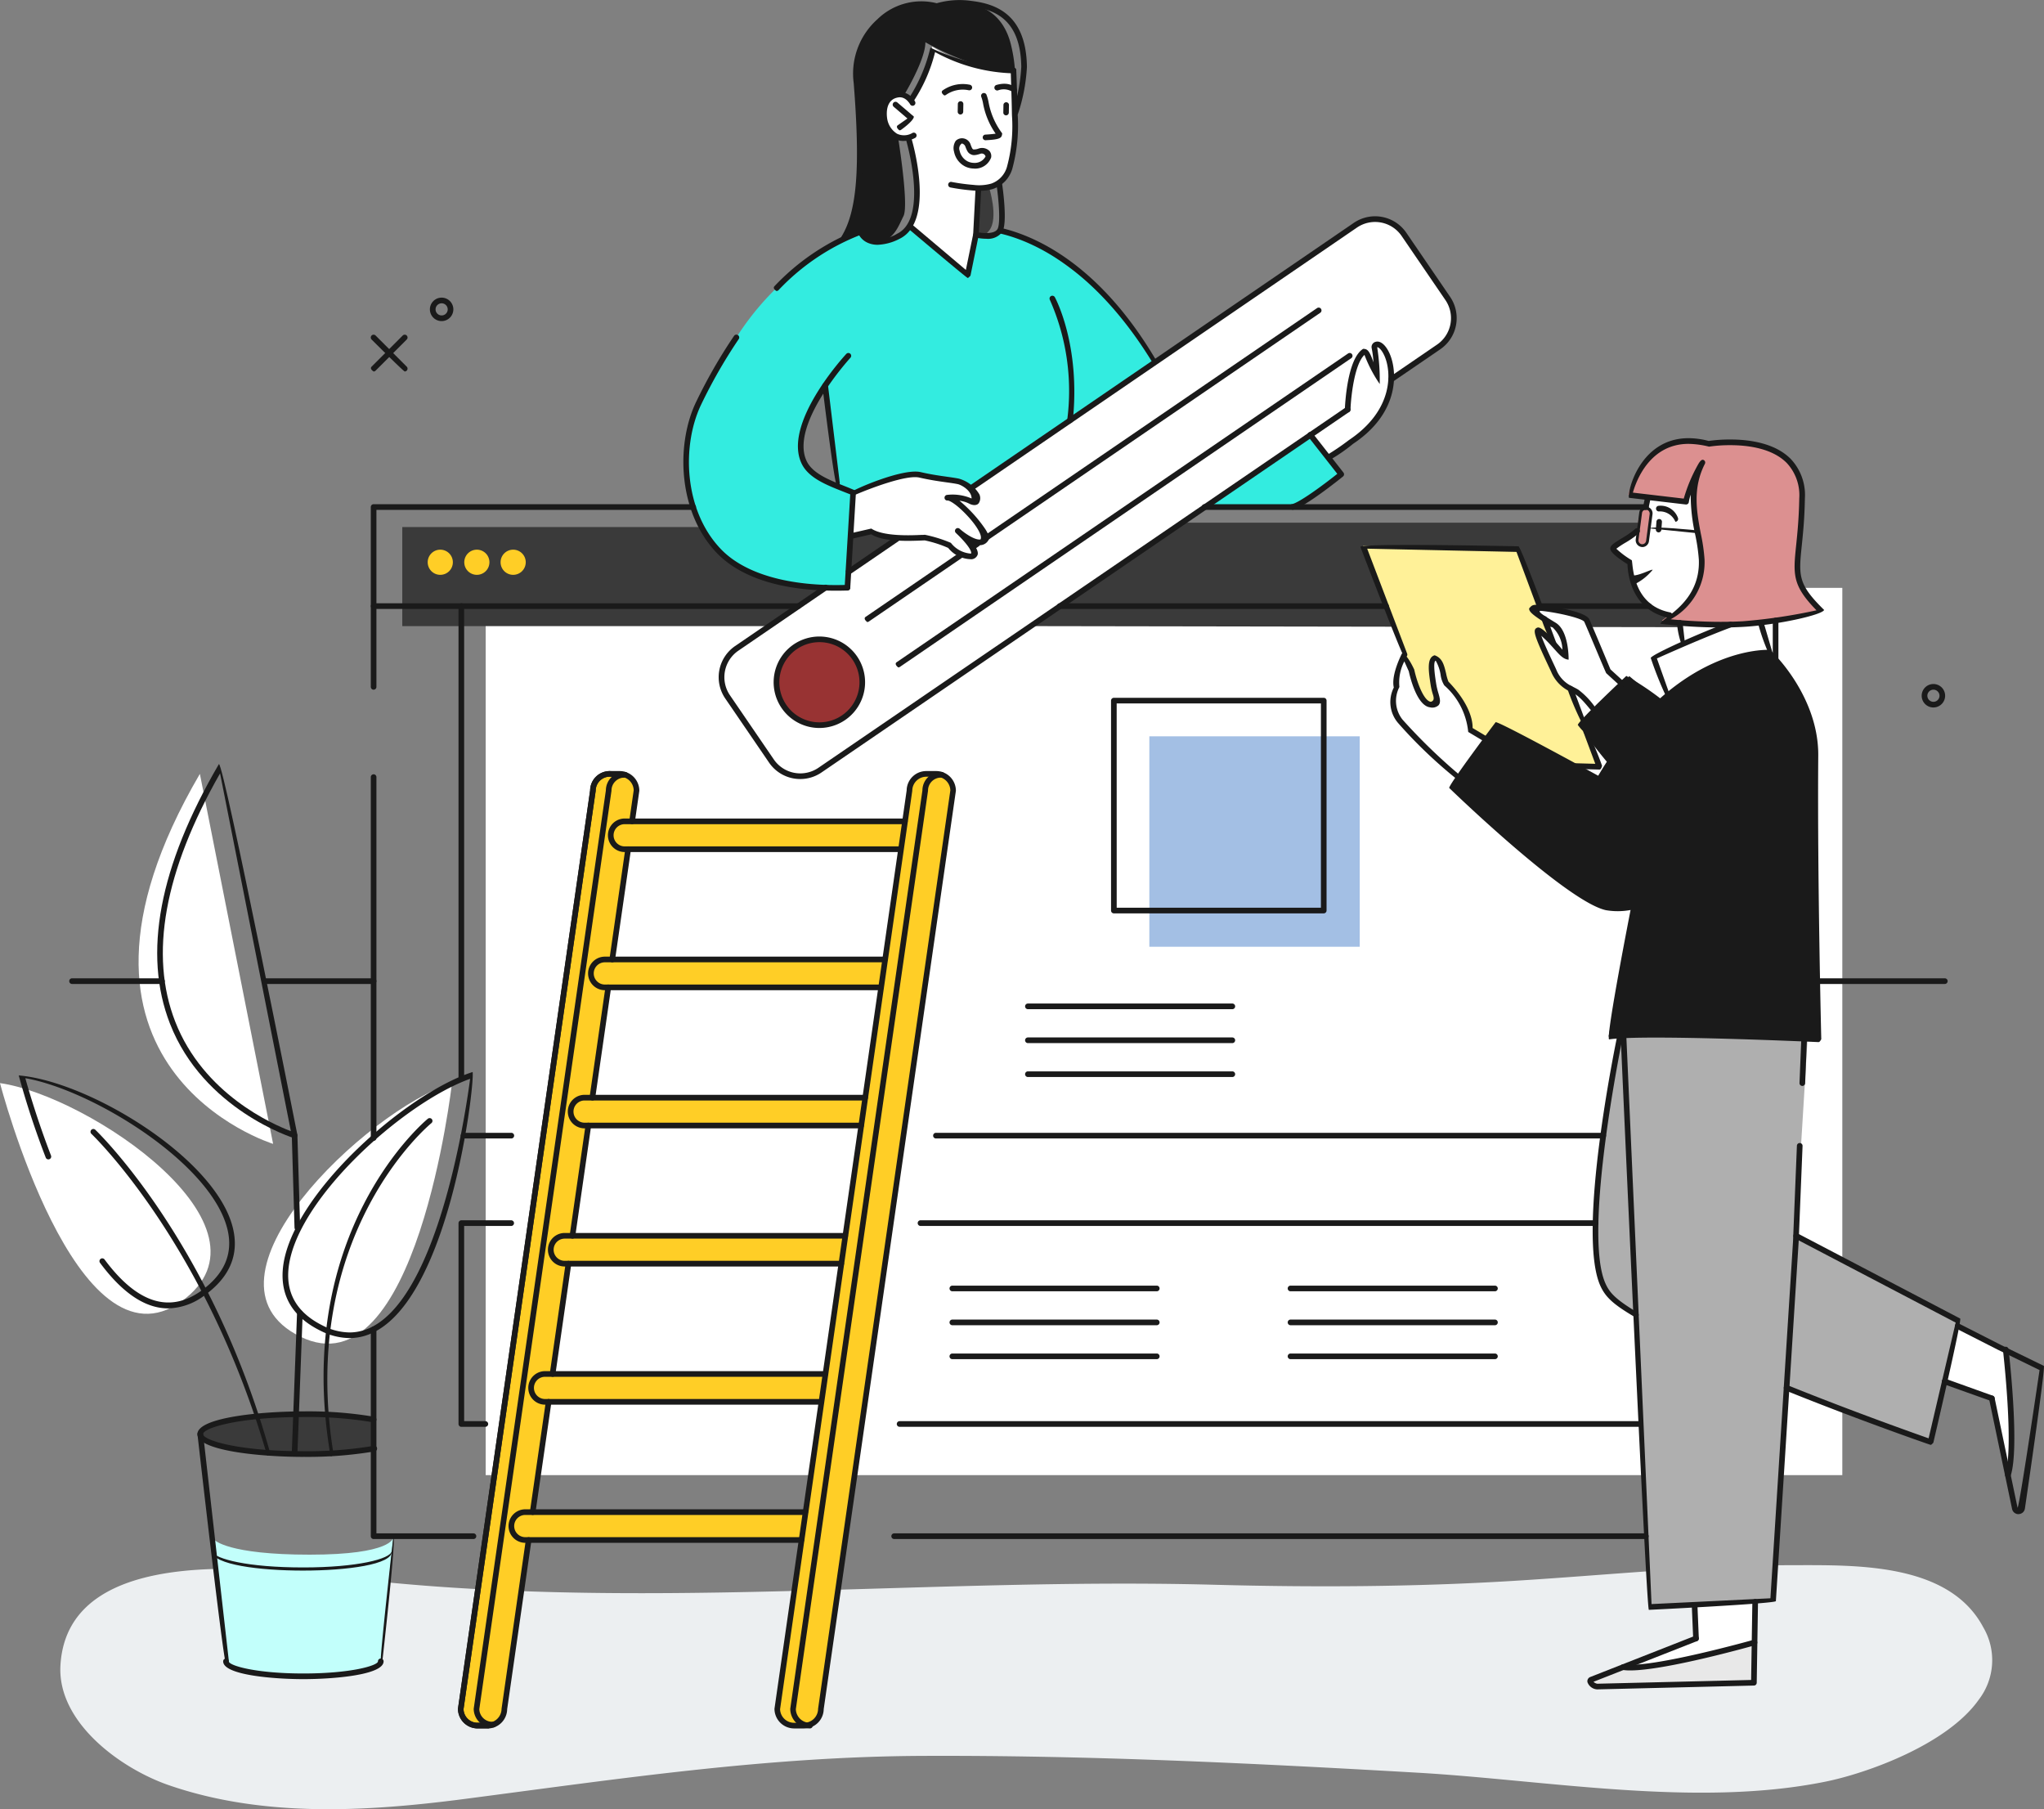 <svg id="Grupo_1015683" data-name="Grupo 1015683" xmlns="http://www.w3.org/2000/svg" xmlns:xlink="http://www.w3.org/1999/xlink" width="190" height="168.13" viewBox="0 0 190 168.13">
  <rect x="0" y="0" width="190" height="168.13" fill="#808080" stroke="none"/>
  <defs>
    <clipPath id="clip-path">
      <rect id="Rectángulo_346162" data-name="Rectángulo 346162" width="190" height="168.13" fill="none"/>
    </clipPath>
    <clipPath id="clip-path-3">
      <rect id="Rectángulo_346157" data-name="Rectángulo 346157" width="179.582" height="22.681" fill="none"/>
    </clipPath>
  </defs>
  <g id="Grupo_1015682" data-name="Grupo 1015682" clip-path="url(#clip-path)">
    <g id="Grupo_1015679" data-name="Grupo 1015679">
      <g id="Grupo_1015678" data-name="Grupo 1015678" clip-path="url(#clip-path)">
        <g id="Grupo_1015677" data-name="Grupo 1015677" transform="translate(5.603 145.449)" style="mix-blend-mode: multiply;isolation: isolate">
          <g id="Grupo_1015676" data-name="Grupo 1015676">
            <g id="Grupo_1015675" data-name="Grupo 1015675" clip-path="url(#clip-path-3)">
              <path id="Trazado_605971" data-name="Trazado 605971" d="M184.337,168.169c-2.947,4.184-10.392,6.839-14.222,7.619-12,2.444-25.887-.13-38-.828-15.3-.88-30.613-1.623-45.943-1.559-14.515.06-28.278,2.139-42.617,4.006-9.071,1.18-18.729,1.751-27.515-1.3-4.463-1.554-10.339-5.837-10.027-11.127.679-11.533,19.457-8.958,26.4-8.131,26.815,3.2,53.941-.064,80.853.649,9.2.244,18.567.206,27.816-.361,8.749-.534,17.355-1.454,26.186-1.46,5.711,0,14.315-.208,17.483,5.779a6.025,6.025,0,0,1-.415,6.714" transform="translate(-5.997 -155.674)" fill="#eceff1"/>
            </g>
          </g>
        </g>
      </g>
    </g>
    <rect id="Rectángulo_346159" data-name="Rectángulo 346159" width="126.106" height="82.454" transform="translate(45.146 54.631)" fill="#fff"/>
    <path id="Trazado_605972" data-name="Trazado 605972" d="M102.222,61.6l14.1-9.61h50.805v9.715Z" transform="translate(-6.714 -3.415)" fill="#3a3a3a"/>
    <g id="Grupo_1015681" data-name="Grupo 1015681">
      <g id="Grupo_1015680" data-name="Grupo 1015680" clip-path="url(#clip-path)">
        <path id="Trazado_605973" data-name="Trazado 605973" d="M177.745,53.771c-.092-2.536,1.509-6.238-1.451-8.431s-6.756-1.126-6.756-1.126c-6.4-1.572-7.644,4.659-7.644,4.659l5.32.505.52-1.243c-.2.594-.468,1.375-.468,1.375l-3.564-.419-.169.912s-.479-.089-.486.538-.225.569-.225.569A12.879,12.879,0,0,1,162.8,52.4l-2.312,1.306s.142.756,1.508,1.413c0,0,.217,4.331,3.686,4.924a6.363,6.363,0,0,1-.662.511,36.456,36.456,0,0,0,14.9-.914c-3.23-2.925-2.084-3.337-2.176-5.872" transform="translate(-10.541 -2.887)" fill="#dc9090"/>
        <path id="Trazado_605974" data-name="Trazado 605974" d="M71.116,52.352H40.023v9.21H80.9l6.175-9.132s-2.689-2.3-15.962-.078" transform="translate(-2.629 -3.375)" fill="#3a3a3a"/>
        <path id="Trazado_605975" data-name="Trazado 605975" d="M88.078,51.515l-4.5,3.075-.089,1.46-2.214.055-8.392,5.7a4.3,4.3,0,0,0-.907,3.483c.486,1.837,4.667,7.118,4.667,7.118a3.2,3.2,0,0,0,3.632.907c2.365-.8,33.486-22.729,33.486-22.729l16.085-10.989,9.069-6.154s1.677-2.376.636-3.9S134.8,22.8,134.8,22.8a4.143,4.143,0,0,0-2.112-.972c-1.1-.068-3.14,1.33-3.14,1.33L95.118,46.7Z" transform="translate(-4.721 -1.433)" fill="#fff"/>
        <path id="Trazado_605976" data-name="Trazado 605976" d="M173.374,163.4s-9.324,2.843-11.71,2.1l-3.458,1.2s-.085.671.437.711,14.781-.308,14.781-.308Z" transform="translate(-10.391 -10.732)" fill="#e8e8e8"/>
        <path id="Trazado_605977" data-name="Trazado 605977" d="M163.806,69.489l-2.86-2.388-4.583,4.372,2.775,3.615-.992,1.618-9.423-5.172-4.24,5.629s4.533,4.578,8.574,7.816,6.095,3.953,8.341,3.512l-2.382,12.1s11.24-.735,19.5.251l-.422-28.157a16.821,16.821,0,0,0-4.111-7.771s-6.551.118-10.177,4.571" transform="translate(-9.49 -4.264)" fill="#1a1a1a"/>
        <path id="Trazado_605978" data-name="Trazado 605978" d="M167.962,47.735c.011-.064-.7,2.025-.7,2.025l-3.564-.419-.169.913s.45.12.445.4c-.007.625-.36,2.958-.36,2.958s-.206.355-.478.226c-.122-.058-.379-.071-.427-.253-.059-.219.106-.628.089-.932l-2.313,1.305s.143.757,1.509,1.413c0,0,.217,4.377,3.737,4.934a4.529,4.529,0,0,0,2.351-2.247,5.146,5.146,0,0,0,.548-3.819,42.352,42.352,0,0,1-.671-6.5" transform="translate(-10.541 -3.135)" fill="#fff"/>
        <path id="Trazado_605979" data-name="Trazado 605979" d="M167.122,61.959l.213,1.986,4.061-1.827-4.167-.16Z" transform="translate(-10.977 -4.07)" fill="#fff"/>
        <path id="Trazado_605980" data-name="Trazado 605980" d="M160.84,67.412,159.5,66.319l-2.051-4.787s-3.447-1.325-4.824-1.108c0,0-.215.249.207.549a9.812,9.812,0,0,1,2.076,1.439,13.051,13.051,0,0,1,.661,2.842,17.226,17.226,0,0,0-2.379-2.624c-.422-.1.331,1.976,1.074,3.273a5.308,5.308,0,0,0,2.439,2.44,3.413,3.413,0,0,1,1.544,1.7l2.714-2.675Z" transform="translate(-10.021 -3.967)" fill="#fff"/>
        <path id="Trazado_605981" data-name="Trazado 605981" d="M147.319,72.885l-1.6-.814a5.3,5.3,0,0,0-.682-2.358,8.037,8.037,0,0,0-1.564-2.064s-.608-2.642-.854-2.387a2.159,2.159,0,0,0-.365,1.964c.2,1.146.572,2.429.3,2.485a.967.967,0,0,1-1.318-.647c-.277-.909-.784-2.543-.784-2.543l-.793-1.405s-.952,1.913-.586,2.983c0,0-1.188.9.082,3.041s5.295,5.213,5.295,5.213l3.013-3.5Z" transform="translate(-9.101 -4.277)" fill="#fff"/>
        <path id="Trazado_605982" data-name="Trazado 605982" d="M168.159,159.669l.128,3.061-6.379,2.507s2.252.474,11.709-2.1l.17-3.8Z" transform="translate(-10.634 -10.465)" fill="#fff"/>
        <path id="Trazado_605983" data-name="Trazado 605983" d="M194.69,131.9l4.461,2.164s1.233,9.138.12,11.294l-1.495-6.8-4.289-1.519Z" transform="translate(-12.709 -8.664)" fill="#fff"/>
        <path id="Trazado_605984" data-name="Trazado 605984" d="M95.732,25.874l.822-4.024.171-4.023s2.24-.012,2.7-1.471a17.485,17.485,0,0,0,.691-6.027c-.1-2.628-.135-3.477-.135-3.477s-2.782.683-7.541-2.218c0,0-1.181,4.07-1.885,4.829,0,0-2.058-1.133-2.507,1.119s2.168,2.61,2.168,2.61,1.835,5.689.087,8.025Z" transform="translate(-5.78 -0.304)" fill="#fff"/>
        <path id="Trazado_605985" data-name="Trazado 605985" d="M130.354,42.663l3.337-2.246s.466-4.677,1.716-5.518l1.145,3.044-.228-3.5s1.273-.513,1.569,2.866-4.139,6.088-5.876,7.478Z" transform="translate(-8.562 -2.26)" fill="#fff"/>
        <path id="Trazado_605986" data-name="Trazado 605986" d="M84.873,48.885,84.762,52.9l1.7-.456a8.328,8.328,0,0,0,5.061.611l2.338.736s1.865,1.136,2.231.923-1.41-2.409-1.41-2.409,1.891,1.525,2.256,1.126-.35-1.623-.974-2.279a19.856,19.856,0,0,0-2.335-1.8,7.6,7.6,0,0,1,1.564.094c.4.129,1.055.476,1.137.259s.088-1.316-1.4-1.78-2.956-.354-3.854-.7-5.736,1.25-6.2,1.662" transform="translate(-5.567 -3.098)" fill="#fff"/>
        <path id="Trazado_605987" data-name="Trazado 605987" d="M177.671,121.907l-.34-.385,1.118-18.186-17.428-.3s-2.173,13.044-2.279,17.4.393,6.856,3.579,8.421l1.373,27.255,11.548-.563,1.217-19.826,13.427,5.057,2.63-11.238Z" transform="translate(-10.426 -6.768)" fill="#afafaf"/>
        <path id="Trazado_605988" data-name="Trazado 605988" d="M165.741,68.613l-1.092-3.559,6.9-2.9,2.871-.2.884,2.766s-3.9-.543-9.566,3.889" transform="translate(-10.815 -4.07)" fill="#fff"/>
        <path id="Trazado_605989" data-name="Trazado 605989" d="M138.629,62.214l1.458,3.6s.613,3.294,1.942,3.243c.888-.033,0-2.727,0-2.727s-.434-1.5.249-1.59.934,2.109.934,2.109,2.378,1.98,2.308,4.411l1.491.991,1.131-1.413,7.148,3.867h2.244l-1.188-3.146-.69-.677.34-.308-1.107-2.88a8.482,8.482,0,0,1-2.179-3.14,19.564,19.564,0,0,1-.874-2.337,14.6,14.6,0,0,1,1.382,1.117l-.7-2.12s-1.149-.752-1.182-1.022.747-.3.747-.3L150.054,54.6l-14.445-.311Z" transform="translate(-8.907 -3.566)" fill="#fff198"/>
        <path id="Trazado_605990" data-name="Trazado 605990" d="M85.226,67.578a3.988,3.988,0,1,1-3.988-3.988,3.987,3.987,0,0,1,3.988,3.988" transform="translate(-5.074 -4.177)" fill="#983333"/>
        <path id="Trazado_605991" data-name="Trazado 605991" d="M97.157,23.037s.275.752,1.178-.4-.023-4.026-.023-4.026l-.986.132Z" transform="translate(-6.381 -1.223)" fill="#3a3a3a"/>
        <path id="Trazado_605992" data-name="Trazado 605992" d="M91.536,3.943s4.491,2.675,8.185,2.624v3.09A13.723,13.723,0,0,0,99.53,4.35C98.857,1.31,96.612-.337,92.545.521c0,0-4.056-.755-6.166,2.506s-1.2,4.313-1.08,7.1.483,10-1.342,12.088l1.548-.647a1.65,1.65,0,0,0,1.373.941c1.665,0,2.1-1.367,2.622-2.413s-.532-7.475-.532-7.475-1.5-.905-1.284-2.17c.3-1.813,1.789-1.466,1.789-1.466s2.062-3.35,2.062-5.038" transform="translate(-5.515 -0.019)" fill="#1a1a1a"/>
        <path id="Trazado_605993" data-name="Trazado 605993" d="M92.616,77.059a1.562,1.562,0,0,0-.512-.086h-.917a1.567,1.567,0,0,0-1.569,1.569l-.411,2.842-.371,2.59L87.361,94.221l-.373,2.592-1.475,10.248-.376,2.591L83.662,119.9l-.372,2.591L81.814,132.74l-.372,2.59-1.478,10.248-.372,2.591-2.258,15.683a1.568,1.568,0,0,0,1.568,1.568h.918c1.15-.33,1.57-.9,1.57-1.568L93.673,78.542a1.569,1.569,0,0,0-1.058-1.483" transform="translate(-5.079 -5.056)" fill="#ffce26"/>
        <path id="Trazado_605994" data-name="Trazado 605994" d="M77.875,145.578H52.525L54,135.33h25.35l.372-2.59H54.375l1.557-10.249H81.2l.372-2.591H56.224l1.566-10.248H83.048l.375-2.591H58.072l1.575-10.248H84.9l.372-2.592H59.783l1.642-10.249H86.747l.372-2.59H61.769c.877-3.693-.345-4.411-.345-4.411h-1.73a1.568,1.568,0,0,0-1.57,1.569l-12.283,85.31a1.567,1.567,0,0,0,1.566,1.568h1.484s1.086-.764,1.086-1.629l2.176-15.622H77.5Z" transform="translate(-3.011 -5.056)" fill="#ffce26"/>
        <path id="Trazado_605995" data-name="Trazado 605995" d="M104.076,26.466c-5.334-4-6.658-3.569-6.658-3.569s-.477,1.124-2,.432l-.993,3.71L89,22.382s-2.762,3.32-4.536.633a25.694,25.694,0,0,0-11.545,9.821c-4.25,7.034-5.99,9.691-3.909,16.048s9.61,7.6,14.236,7.2l.533-8.829s3.8-1.763,5.356-1.676A24.055,24.055,0,0,1,92.279,46a5.336,5.336,0,0,1,2.312.733l17.12-11.667a27.36,27.36,0,0,0-7.634-8.605m-25.167,16.5A9.084,9.084,0,0,1,81.18,37.3l1.093,9.069s-3.3-.25-3.364-3.4" transform="translate(-4.475 -1.47)" fill="#33ece0"/>
        <path id="Trazado_605996" data-name="Trazado 605996" d="M129.694,43.243l2.882,3.358-3.885,3.357H120.3Z" transform="translate(-7.902 -2.84)" fill="#33ece0"/>
        <path id="Trazado_605997" data-name="Trazado 605997" d="M44.89,55.841a1.169,1.169,0,1,1-1.169-1.168,1.168,1.168,0,0,1,1.169,1.168" transform="translate(-2.795 -3.591)" fill="#ffce26"/>
        <path id="Trazado_605998" data-name="Trazado 605998" d="M48.529,55.841a1.169,1.169,0,1,1-1.17-1.168,1.168,1.168,0,0,1,1.17,1.168" transform="translate(-3.034 -3.591)" fill="#ffce26"/>
        <path id="Trazado_605999" data-name="Trazado 605999" d="M52.141,55.841a1.169,1.169,0,1,1-1.169-1.168,1.168,1.168,0,0,1,1.169,1.168" transform="translate(-3.271 -3.591)" fill="#ffce26"/>
        <path id="Trazado_606000" data-name="Trazado 606000" d="M36.083,143.815a30.966,30.966,0,0,1-6.574.549c-5.295,0-9.587-.828-9.587-1.851s4.292-1.852,9.587-1.852a33.455,33.455,0,0,1,6.588.507Z" transform="translate(-1.309 -9.239)" fill="#3a3a3a"/>
        <path id="Trazado_606001" data-name="Trazado 606001" d="M19.485,76.973l6.808,34.384s-22.819-6.994-6.808-34.384" transform="translate(-0.906 -5.056)" fill="#fff"/>
        <path id="Trazado_606002" data-name="Trazado 606002" d="M0,107.731S7.107,135.074,16.892,128C26.39,121.135,8.23,108.89,0,107.731" transform="translate(0 -7.076)" fill="#fff"/>
        <path id="Trazado_606003" data-name="Trazado 606003" d="M43.736,107.731s-3.287,28.9-14.114,23.552c-10.51-5.185,6.193-21.036,14.114-23.552" transform="translate(-1.724 -7.076)" fill="#fff"/>
        <path id="Trazado_606004" data-name="Trazado 606004" d="M21.349,153.159s1.184,1.364,8.839,1.364,7.767-1.565,7.767-1.565L36.8,164.613s-1.085,1.215-7.194,1.215-7.151-1.238-7.151-1.238Z" transform="translate(-1.402 -10.047)" fill="#c2fffb"/>
        <rect id="Rectángulo_346160" data-name="Rectángulo 346160" width="19.557" height="19.557" transform="translate(106.837 68.426)" fill="#a3bfe4"/>
        <path id="Trazado_606005" data-name="Trazado 606005" d="M121.249,100.341h-19a.263.263,0,0,1,0-.526h19a.263.263,0,0,1,0,.526" transform="translate(-6.699 -6.556)" fill="#1a1a1a"/>
        <path id="Trazado_606006" data-name="Trazado 606006" d="M121.249,103.715h-19a.263.263,0,0,1,0-.526h19a.263.263,0,0,1,0,.526" transform="translate(-6.699 -6.778)" fill="#1a1a1a"/>
        <path id="Trazado_606007" data-name="Trazado 606007" d="M121.249,107.088h-19a.263.263,0,0,1,0-.526h19a.263.263,0,0,1,0,.526" transform="translate(-6.699 -6.999)" fill="#1a1a1a"/>
        <path id="Trazado_606008" data-name="Trazado 606008" d="M113.731,128.4h-19a.263.263,0,0,1,0-.526h19a.263.263,0,0,1,0,.526" transform="translate(-6.205 -8.399)" fill="#1a1a1a"/>
        <path id="Trazado_606009" data-name="Trazado 606009" d="M113.731,131.776h-19a.263.263,0,0,1,0-.526h19a.263.263,0,0,1,0,.526" transform="translate(-6.205 -8.621)" fill="#1a1a1a"/>
        <path id="Trazado_606010" data-name="Trazado 606010" d="M113.731,135.151h-19a.263.263,0,0,1,0-.526h19a.263.263,0,0,1,0,.526" transform="translate(-6.205 -8.842)" fill="#1a1a1a"/>
        <path id="Trazado_606011" data-name="Trazado 606011" d="M147.377,128.4h-19a.263.263,0,0,1,0-.526h19a.263.263,0,0,1,0,.526" transform="translate(-8.415 -8.399)" fill="#1a1a1a"/>
        <path id="Trazado_606012" data-name="Trazado 606012" d="M147.377,131.776h-19a.263.263,0,0,1,0-.526h19a.263.263,0,0,1,0,.526" transform="translate(-8.415 -8.621)" fill="#1a1a1a"/>
        <path id="Trazado_606013" data-name="Trazado 606013" d="M147.377,135.151h-19a.263.263,0,0,1,0-.526h19a.263.263,0,0,1,0,.526" transform="translate(-8.415 -8.842)" fill="#1a1a1a"/>
        <path id="Trazado_606014" data-name="Trazado 606014" d="M82.189,57.081c-6.362,0-9.538-1.881-11.094-3.506-3.629-3.792-3.819-10.132-1.905-14.071A48.069,48.069,0,0,1,72.7,33.4a.263.263,0,1,1,.434.3,47.464,47.464,0,0,0-3.468,6.034C67.826,43.511,68,49.586,71.473,53.212c2.214,2.313,6.385,3.51,11.757,3.327a.28.28,0,0,1,.27.255.264.264,0,0,1-.255.271c-.361.01-.714.016-1.057.016" transform="translate(-4.466 -2.187)" fill="#1a1a1a"/>
        <path id="Trazado_606015" data-name="Trazado 606015" d="M77.234,28.541c-.286-.178-.288-.342-.187-.447a21.383,21.383,0,0,1,7.913-5.3.263.263,0,0,1,.178.494,20.862,20.862,0,0,0-7.716,5.174.268.268,0,0,1-.188.078" transform="translate(-5.057 -1.496)" fill="#1a1a1a"/>
        <path id="Trazado_606016" data-name="Trazado 606016" d="M84.52,48.355c-.4-.156-.73-.286-1.069-.42-1.445-.575-3.082-1.226-3.715-2.53-1.8-3.71,3.9-9.947,4.146-10.211a.262.262,0,0,1,.385.357c-.056.062-5.7,6.235-4.06,9.625.544,1.12,2.08,1.732,3.436,2.27.347.138.68.271.983.405a.263.263,0,0,1-.107.5" transform="translate(-5.214 -2.306)" fill="#1a1a1a"/>
        <path id="Trazado_606017" data-name="Trazado 606017" d="M83.172,47.664c-.26-.232-1.354-9.3-1.354-9.3a.261.261,0,0,1,.229-.292.255.255,0,0,1,.292.228l1.094,9.069a.261.261,0,0,1-.229.292l-.032,0" transform="translate(-5.374 -2.5)" fill="#1a1a1a"/>
        <path id="Trazado_606018" data-name="Trazado 606018" d="M106.322,41.262a.267.267,0,0,1-.261-.29,20.9,20.9,0,0,0-1.61-11.171.263.263,0,0,1,.107-.356.265.265,0,0,1,.355.107c.1.18,2.392,4.523,1.669,11.473a.262.262,0,0,1-.261.235" transform="translate(-6.859 -1.932)" fill="#1a1a1a"/>
        <path id="Trazado_606019" data-name="Trazado 606019" d="M113.764,35.355c-5.389-8.883-11.172-11.41-14.16-12.137a.262.262,0,0,1-.193-.316.254.254,0,0,1,.318-.192c3.068.745,9,3.329,14.261,12.249a.263.263,0,0,1-.092.359.27.27,0,0,1-.134.037" transform="translate(-6.529 -1.491)" fill="#1a1a1a"/>
        <path id="Trazado_606020" data-name="Trazado 606020" d="M100.07,11.386a.256.256,0,0,0,.261-.251l.014-.72a.257.257,0,0,0-.513-.009l-.013.721a.256.256,0,0,0,.251.26" transform="translate(-6.556 -0.667)" fill="#1a1a1a"/>
        <path id="Trazado_606021" data-name="Trazado 606021" d="M95.532,11.3a.257.257,0,0,0,.261-.249l.013-.721a.256.256,0,0,0-.512-.01l-.013.721a.256.256,0,0,0,.251.26" transform="translate(-6.258 -0.661)" fill="#1a1a1a"/>
        <path id="Trazado_606022" data-name="Trazado 606022" d="M89.739,13.7a1.766,1.766,0,0,1-.844-.209,2.535,2.535,0,0,1-1.2-1.87c-.181-1.369.389-2.322,1.491-2.49a1.7,1.7,0,0,1,1.634.913.262.262,0,0,1-.463.246c-.017-.03-.414-.747-1.093-.639-1.184.178-1.1,1.5-1.048,1.9a2.02,2.02,0,0,0,.924,1.475,1.529,1.529,0,0,0,1.441-.075.262.262,0,0,1,.232.471,2.425,2.425,0,0,1-1.075.276" transform="translate(-5.758 -0.599)" fill="#1a1a1a"/>
        <path id="Trazado_606023" data-name="Trazado 606023" d="M89.442,12.779c-.3-.231-.268-.4-.149-.478l.892-.622-1.278-1.093a.261.261,0,0,1-.029-.369.258.258,0,0,1,.37-.028L90.784,11.5c-.021.415-1.191,1.23-1.191,1.23a.276.276,0,0,1-.15.046" transform="translate(-5.834 -0.665)" fill="#1a1a1a"/>
        <path id="Trazado_606024" data-name="Trazado 606024" d="M40.043,36.707c-.186-.078-3.078-2.969-3.078-2.969a.263.263,0,0,1,.372-.372l2.892,2.892a.263.263,0,0,1-.186.449" transform="translate(-2.423 -2.186)" fill="#1a1a1a"/>
        <path id="Trazado_606025" data-name="Trazado 606025" d="M37.153,36.707c-.288-.18-.288-.347-.186-.449l2.892-2.892a.263.263,0,0,1,.372.372l-2.892,2.892a.264.264,0,0,1-.186.078" transform="translate(-2.424 -2.186)" fill="#1a1a1a"/>
        <path id="Trazado_606026" data-name="Trazado 606026" d="M43.863,31.785a1.09,1.09,0,1,1,1.088-1.09,1.091,1.091,0,0,1-1.088,1.09m0-1.654a.564.564,0,1,0,.564.563.565.565,0,0,0-.564-.563" transform="translate(-2.81 -1.945)" fill="#1a1a1a"/>
        <path id="Trazado_606027" data-name="Trazado 606027" d="M192.28,70.215a1.09,1.09,0,1,1,1.088-1.09,1.093,1.093,0,0,1-1.088,1.09m0-1.654a.564.564,0,1,0,.564.563.566.566,0,0,0-.564-.563" transform="translate(-12.558 -4.469)" fill="#1a1a1a"/>
        <path id="Trazado_606028" data-name="Trazado 606028" d="M96.782,16.566a1.913,1.913,0,0,1-.827-.189A1.946,1.946,0,0,1,94.916,15a1.208,1.208,0,0,1,.165-1.021.84.84,0,0,1,1.387.4c.139.361.172.375.243.409a1.166,1.166,0,0,0,.466-.072.974.974,0,0,1,1.032.217.736.736,0,0,1,.155.6,1.579,1.579,0,0,1-1.584,1.037m-1.148-2.327a.56.56,0,0,0-.2.653A1.45,1.45,0,0,0,96.18,15.9a1.393,1.393,0,0,0,.6.139,1.131,1.131,0,0,0,1.065-.6.37.37,0,0,0-.505-.238c-.562.184-.723.107-.854.047-.224-.106-.323-.215-.507-.692a.454.454,0,0,0-.347-.323" transform="translate(-6.232 -0.902)" fill="#1a1a1a"/>
        <path id="Trazado_606029" data-name="Trazado 606029" d="M164.977,52.865a.259.259,0,0,1-.236-.275l.055-.718a.256.256,0,1,1,.51.039l-.054.718a.258.258,0,0,1-.275.236" transform="translate(-10.821 -3.391)" fill="#1a1a1a"/>
        <path id="Trazado_606030" data-name="Trazado 606030" d="M165.717,60.883c-3.606-.693-3.891-4.207-3.91-5-1.634-1.025-1.607-1.358-1.6-1.486.022-.268.329-.466,1.087-.934a7.876,7.876,0,0,0,1.207-.841.263.263,0,1,1,.368.375,8.077,8.077,0,0,1-1.3.913,8.112,8.112,0,0,0-.8.536,8.1,8.1,0,0,0,1.438,1.071c.119.392.017,4.157,3.562,4.844a.263.263,0,0,1-.05.52" transform="translate(-10.523 -3.452)" fill="#1a1a1a"/>
        <path id="Trazado_606031" data-name="Trazado 606031" d="M163.73,50.619a.273.273,0,0,1-.256-.319c.1-.449.168-.8.168-.8a.263.263,0,1,1,.515.1s-.072.352-.17.807a.265.265,0,0,1-.257.206" transform="translate(-10.737 -3.238)" fill="#1a1a1a"/>
        <path id="Trazado_606032" data-name="Trazado 606032" d="M167.317,64.08a7.633,7.633,0,0,1-.474-2.111.262.262,0,0,1,.231-.29.254.254,0,0,1,.291.23l.213,1.878a.262.262,0,0,1-.232.29l-.029,0" transform="translate(-10.958 -4.051)" fill="#1a1a1a"/>
        <path id="Trazado_606033" data-name="Trazado 606033" d="M164.286,56.677c-.092-.086-1.341.6-1.908.516a2.4,2.4,0,0,0,.188.845,5.087,5.087,0,0,0,1.72-1.36" transform="translate(-10.665 -3.722)" fill="#1a1a1a"/>
        <path id="Trazado_606034" data-name="Trazado 606034" d="M175.98,64.97a19,19,0,0,1-1.063-2.954.262.262,0,1,1,.5-.149l.812,2.766a.261.261,0,0,1-.178.325.254.254,0,0,1-.074.012" transform="translate(-11.488 -4.051)" fill="#1a1a1a"/>
        <path id="Trazado_606035" data-name="Trazado 606035" d="M165.753,68.98a33.713,33.713,0,0,1-1.523-3.78c.181-.346,4.413-2.263,7.335-3.344a.26.26,0,0,1,.337.153.264.264,0,0,1-.155.338c-2.525.934-6.038,2.5-6.943,2.906l1.2,3.378a.262.262,0,0,1-.16.334.289.289,0,0,1-.088.015" transform="translate(-10.787 -4.062)" fill="#1a1a1a"/>
        <path id="Trazado_606036" data-name="Trazado 606036" d="M170.607,61.174a46.641,46.641,0,0,1-5.613-.345c.1-.562,3.729-1.932,3.566-5.958a16.789,16.789,0,0,0-.335-2.31,17.057,17.057,0,0,1-.424-3.73,4.22,4.22,0,0,0-.171.691.258.258,0,0,1-.291.222l-5.269-.619c-.216-.366.929-5.542,5.533-5.542a7.409,7.409,0,0,1,1.873.258,14.023,14.023,0,0,1,1.992-.136c1.76,0,4.167.316,5.644,1.818a4.884,4.884,0,0,1,1.306,3.657c-.032,1.884-.174,3.261-.288,4.367-.292,2.837-.37,3.6,2.076,6-.167.452-4.294,1.392-7.534,1.572-.658.037-1.353.056-2.066.056m-4.67-.764c.99.1,2.722.24,4.67.24.7,0,1.388-.02,2.038-.054a50.859,50.859,0,0,0,6.854-1.017c-2.276-2.326-2.172-3.335-1.889-6.083.113-1.1.253-2.462.285-4.322a4.385,4.385,0,0,0-1.156-3.28c-1.349-1.373-3.611-1.662-5.27-1.662a13.472,13.472,0,0,0-1.963.137,8.348,8.348,0,0,0-1.9-.258c-3.634,0-4.884,3.494-5.176,4.531l4.729.557a14.545,14.545,0,0,1,1.321-3.155c.255-.458.414-.5.539-.426a.262.262,0,0,1,.1.357c-1.172,2.289-.747,4.52-.372,6.492a16.969,16.969,0,0,1,.344,2.385,6.039,6.039,0,0,1-3.147,5.559" transform="translate(-10.644 -2.863)" fill="#1a1a1a"/>
        <path id="Trazado_606037" data-name="Trazado 606037" d="M144.592,76.747a43.6,43.6,0,0,1-5.545-5.286,2.986,2.986,0,0,1-.4-3.3c-.276-1.174.719-3.09.762-3.173.471.014,1.138,1.507,1.138,1.507.264,1.225.9,2.911,1.535,2.991.375-.089.272-.44.2-.674a6.236,6.236,0,0,1-.2-.819c-.2-1.3-.409-2.625.363-2.829.7.256.859.834,1.063,1.695a4.344,4.344,0,0,0,.215.75c2.1,2.181,2.263,3.781,2.248,4.315l1.347.8a.262.262,0,0,1-.268.451l-1.487-.887a6.609,6.609,0,0,0-2.224-4.327,2.439,2.439,0,0,1-.342-.984,3.807,3.807,0,0,0-.456-1.312c-.277.088-.056,1.5.037,2.1a6.238,6.238,0,0,0,.206.894c.137.47.255.876.023,1.149a.87.87,0,0,1-.8.191c-1.259-.156-1.9-3.023-1.968-3.348l-.414-.921a4.226,4.226,0,0,0-.458,2.381,2.79,2.79,0,0,0,.291,3.032,52.921,52.921,0,0,0,5.3,5.139.262.262,0,0,1-.171.462" transform="translate(-9.085 -4.268)" fill="#1a1a1a"/>
        <path id="Trazado_606038" data-name="Trazado 606038" d="M162.854,90.376c-.293-.323-.217-.47-.078-.513.215-.1.373-.042.436.09a.26.26,0,0,1-.12.35.8.8,0,0,1-.238.073" transform="translate(-10.683 -5.899)" fill="#1a1a1a"/>
        <path id="Trazado_606039" data-name="Trazado 606039" d="M87.185,23.636a2.249,2.249,0,0,1-.875-.166,1.745,1.745,0,0,1-.961-.952.262.262,0,1,1,.5-.172,1.229,1.229,0,0,0,.68.647,3.205,3.205,0,0,0,2.462-.381c2.99-1.44.847-8.687.825-8.76a.262.262,0,0,1,.5-.151c.094.316,2.29,7.751-1.1,9.383a4.775,4.775,0,0,1-2.028.553" transform="translate(-5.605 -0.888)" fill="#1a1a1a"/>
        <path id="Trazado_606040" data-name="Trazado 606040" d="M95.885,27.045c-.169-.063-5.459-4.529-5.459-4.529a.262.262,0,0,1,.338-.4l4.952,4.18.678-3.32.222-4.257a.262.262,0,0,1,.262-.249.266.266,0,0,1,.263.277l-.227,4.3-.772,3.791c-.2.2-.228.21-.257.21" transform="translate(-5.933 -1.213)" fill="#1a1a1a"/>
        <path id="Trazado_606041" data-name="Trazado 606041" d="M97.27,18.175c-.19,0-.391-.007-.605-.027a18.753,18.753,0,0,1-2.119-.284.262.262,0,1,1,.1-.515,18.643,18.643,0,0,0,2.061.277,4.164,4.164,0,0,0,1.629-.121,2.312,2.312,0,0,0,1.486-1.647,14.39,14.39,0,0,0,.44-4.7c-.017-1.082-.045-1.939-.073-2.8l-.041-1.309a.26.26,0,0,1,.19-.316.263.263,0,0,1,.318.193c.017.115.059,1.414.059,1.414.027.861.056,1.722.069,2.582a15.48,15.48,0,0,1-.462,5.1A2.8,2.8,0,0,1,98.5,18a4,4,0,0,1-1.226.17" transform="translate(-6.196 -0.442)" fill="#1a1a1a"/>
        <path id="Trazado_606042" data-name="Trazado 606042" d="M98.01,13.639A.262.262,0,0,1,98,13.116c.331-.018.713-.052.96-.089a7.128,7.128,0,0,1-1.162-2.767,3.458,3.458,0,0,0-.178-.666.262.262,0,0,1,.483-.2,4.057,4.057,0,0,1,.21.765A6.829,6.829,0,0,0,99.569,13c-.041.415-.116.566-1.546.638H98.01" transform="translate(-6.41 -0.606)" fill="#1a1a1a"/>
        <path id="Trazado_606043" data-name="Trazado 606043" d="M90.6,9.9c-.272-.139-.3-.3-.211-.419a14.7,14.7,0,0,0,2.03-4.746A18.75,18.75,0,0,0,100.14,6.6a.263.263,0,0,1,0,.526,15.989,15.989,0,0,1-7.287-1.973,14.636,14.636,0,0,1-2.048,4.644.26.26,0,0,1-.21.107" transform="translate(-5.934 -0.311)" fill="#1a1a1a"/>
        <path id="Trazado_606044" data-name="Trazado 606044" d="M130.305,89.439H110.8a.263.263,0,0,1-.263-.263V69.669a.262.262,0,0,1,.263-.263h19.507a.262.262,0,0,1,.263.263V89.176a.263.263,0,0,1-.263.263m-19.244-.526h18.983V69.931H111.061Z" transform="translate(-7.26 -4.559)" fill="#1a1a1a"/>
        <path id="Trazado_606045" data-name="Trazado 606045" d="M84.389,56.921c-.3-.235-.268-.4-.149-.48l4.5-3.074a.263.263,0,1,1,.3.434l-4.5,3.074a.269.269,0,0,1-.148.046" transform="translate(-5.527 -3.502)" fill="#1a1a1a"/>
        <path id="Trazado_606046" data-name="Trazado 606046" d="M96.735,46.944c-.3-.235-.268-.4-.149-.48l35.6-24.344a3.515,3.515,0,0,1,4.871.914L141.134,29a3.511,3.511,0,0,1-.915,4.872l-4.407,3.012a.263.263,0,1,1-.3-.434l4.407-3.013a2.982,2.982,0,0,0,.777-4.14l-4.075-5.962a2.988,2.988,0,0,0-4.142-.777L96.882,46.9a.269.269,0,0,1-.148.046" transform="translate(-6.338 -1.413)" fill="#1a1a1a"/>
        <path id="Trazado_606047" data-name="Trazado 606047" d="M79.086,75.053a3.505,3.505,0,0,1-2.9-1.524l-4.075-5.962a3.509,3.509,0,0,1,.915-4.872l8.27-5.654a.263.263,0,1,1,.3.434l-8.27,5.654a2.982,2.982,0,0,0-.777,4.14l4.076,5.962a2.985,2.985,0,0,0,4.143.779L129.817,40.5a.263.263,0,0,1,.3.435L81.058,74.444a3.489,3.489,0,0,1-1.972.609" transform="translate(-4.696 -2.657)" fill="#1a1a1a"/>
        <path id="Trazado_606048" data-name="Trazado 606048" d="M81.224,71.81a4.25,4.25,0,1,1,2.395-.742,4.252,4.252,0,0,1-2.395.742m-.007-7.975A3.725,3.725,0,1,0,84.3,65.458a3.706,3.706,0,0,0-3.079-1.623" transform="translate(-5.056 -4.158)" fill="#1a1a1a"/>
        <path id="Trazado_606049" data-name="Trazado 606049" d="M98.168,52.21c-.3-.235-.267-.4-.148-.48l30.839-21.088a.263.263,0,0,1,.3.434L98.316,52.164a.272.272,0,0,1-.149.046" transform="translate(-6.433 -2.01)" fill="#1a1a1a"/>
        <path id="Trazado_606050" data-name="Trazado 606050" d="M96.735,54.65c-.3-.235-.268-.4-.149-.478l.456-.313a.259.259,0,0,1,.365.067.262.262,0,0,1-.068.364l-.455.313a.268.268,0,0,1-.149.047" transform="translate(-6.338 -3.534)" fill="#1a1a1a"/>
        <path id="Trazado_606051" data-name="Trazado 606051" d="M86.263,61.412c-.3-.235-.268-.4-.148-.48l8.752-5.984a.262.262,0,0,1,.3.434L86.41,61.367a.267.267,0,0,1-.148.046" transform="translate(-5.651 -3.606)" fill="#1a1a1a"/>
        <path id="Trazado_606052" data-name="Trazado 606052" d="M89.348,64.328c-.3-.234-.267-.4-.148-.48l41.962-28.692a.263.263,0,0,1,.3.435L89.5,64.283a.271.271,0,0,1-.149.045" transform="translate(-5.853 -2.306)" fill="#1a1a1a"/>
        <path id="Trazado_606053" data-name="Trazado 606053" d="M158.812,153.041H88.944a.263.263,0,0,1,0-.526h69.868a.263.263,0,0,1,0,.526" transform="translate(-5.825 -10.018)" fill="#1a1a1a"/>
        <path id="Trazado_606054" data-name="Trazado 606054" d="M176.635,65.515a.263.263,0,0,1-.263-.263V61.706a.262.262,0,1,1,.524,0v3.546a.262.262,0,0,1-.262.263" transform="translate(-11.584 -4.036)" fill="#1a1a1a"/>
        <path id="Trazado_606055" data-name="Trazado 606055" d="M158.325,141.88H89.484a.263.263,0,0,1,0-.526h68.841a.263.263,0,0,1,0,.526" transform="translate(-5.86 -9.284)" fill="#1a1a1a"/>
        <path id="Trazado_606056" data-name="Trazado 606056" d="M48.112,140.568H45.88a.263.263,0,0,1-.263-.263V121.639a.264.264,0,0,1,.263-.263h4.65a.263.263,0,0,1,0,.525H46.141v18.141h1.97a.263.263,0,0,1,0,.526" transform="translate(-2.996 -7.972)" fill="#1a1a1a"/>
        <path id="Trazado_606057" data-name="Trazado 606057" d="M154.315,121.9H91.564a.263.263,0,0,1,0-.526h62.752a.263.263,0,0,1,0,.526" transform="translate(-5.997 -7.972)" fill="#1a1a1a"/>
        <path id="Trazado_606058" data-name="Trazado 606058" d="M155.128,113.2H93.1a.263.263,0,0,1,0-.526h62.027a.263.263,0,0,1,0,.526" transform="translate(-6.098 -7.401)" fill="#1a1a1a"/>
        <path id="Trazado_606059" data-name="Trazado 606059" d="M50.544,113.2H46.1a.263.263,0,0,1,0-.526h4.441a.263.263,0,0,1,0,.526" transform="translate(-3.011 -7.401)" fill="#1a1a1a"/>
        <path id="Trazado_606060" data-name="Trazado 606060" d="M45.88,104.408a.263.263,0,0,1-.263-.263V60.267a.262.262,0,1,1,.524,0v43.878a.263.263,0,0,1-.262.263" transform="translate(-2.996 -3.941)" fill="#1a1a1a"/>
        <path id="Trazado_606061" data-name="Trazado 606061" d="M135.743,60.53H105.411a.263.263,0,0,1,0-.526h30.333a.263.263,0,0,1,0,.526" transform="translate(-6.906 -3.941)" fill="#1a1a1a"/>
        <path id="Trazado_606062" data-name="Trazado 606062" d="M76.636,59.883H37.152a.261.261,0,0,1-.262-.263V50.412a.262.262,0,0,1,.262-.263H66.857a.263.263,0,0,1,0,.526H37.414v8.682H76.636a.263.263,0,0,1,0,.526" transform="translate(-2.423 -3.294)" fill="#1a1a1a"/>
        <path id="Trazado_606063" data-name="Trazado 606063" d="M160.845,50.675h-41.03a.263.263,0,0,1,0-.526h41.03a.263.263,0,0,1,0,.526" transform="translate(-7.853 -3.294)" fill="#1a1a1a"/>
        <path id="Trazado_606064" data-name="Trazado 606064" d="M166.556,51.79a1.555,1.555,0,0,0-1.495-.96.264.264,0,0,1-.3-.226.261.261,0,0,1,.223-.294,1.712,1.712,0,0,1,1.812,1.124.263.263,0,0,1-.15.339.284.284,0,0,1-.094.017" transform="translate(-10.822 -3.304)" fill="#1a1a1a"/>
        <path id="Trazado_606065" data-name="Trazado 606065" d="M157.75,72.626a5.106,5.106,0,0,1-.774-.842c.027-.351,4.511-4.553,4.511-4.553a26.361,26.361,0,0,1,3.333,2.227.262.262,0,0,1-.314.42l-2.821-2.114-4.148,3.888.422.55a.264.264,0,0,1-.05.369.274.274,0,0,1-.16.054" transform="translate(-10.311 -4.416)" fill="#1a1a1a"/>
        <path id="Trazado_606066" data-name="Trazado 606066" d="M160,75.846c-.207-.1-2.418-2.979-2.418-2.979a.262.262,0,0,1,.416-.32l2.21,2.876a.262.262,0,0,1-.048.369.27.27,0,0,1-.16.054" transform="translate(-10.346 -4.758)" fill="#1a1a1a"/>
        <path id="Trazado_606067" data-name="Trazado 606067" d="M158.149,70.219c-.227-.13-1.033-1.33-1.717-1.741-.142-.085-.283-.156-.422-.226a3.512,3.512,0,0,1-1.836-1.889l-.228-.484c-1.34-2.855-1.5-3.391-1.1-3.58.148-.073.379-.183,1.77,1.33.119.13.37.406.611.7a2.943,2.943,0,0,0-.9-2.064c-.309-.19-.627-.385-.919-.571-1.093-.7-1.288-.957-1.274-1.2.262-.325.369-.378,1.056-.316.041,0,4.148.472,4.54,1.33.282.618,1.753,4.145,1.961,4.646l1.251,1.144c.1.41-.189.533-.344.4l-1.3-1.19c-.082-.135-1.747-4.134-2.041-4.778-.191-.307-2.383-.855-4.114-1.023-.121.1.131.284.553.555.288.184.6.377.908.563,1.233.752,1.2,3.319,1.2,3.427-.548-.033-.914-.534-1.578-1.259a12.365,12.365,0,0,0-.96-.958c.218.638.783,1.842,1.153,2.63l.227.486a2.869,2.869,0,0,0,1.429,1.556c.32.164.473.24.625.332a7.126,7.126,0,0,1,1.666,1.782.265.265,0,0,1-.073.364.261.261,0,0,1-.146.044" transform="translate(-9.993 -3.951)" fill="#1a1a1a"/>
        <path id="Trazado_606068" data-name="Trazado 606068" d="M158.953,76.274l-2.155-.058a.263.263,0,0,1-.253-.271.235.235,0,0,1,.268-.255l1.759.049-1.1-2.94c-.016-.236.1-.354.246-.354A29.852,29.852,0,0,1,159.2,75.92c-.08.313-.161.354-.245.354" transform="translate(-10.282 -4.758)" fill="#1a1a1a"/>
        <path id="Trazado_606069" data-name="Trazado 606069" d="M157.331,71.748a25.613,25.613,0,0,1-1.371-3.2.263.263,0,0,1,.492-.182l1.125,3.026a.262.262,0,0,1-.155.336.242.242,0,0,1-.092.018" transform="translate(-10.243 -4.479)" fill="#1a1a1a"/>
        <path id="Trazado_606070" data-name="Trazado 606070" d="M154.5,64.143a16.163,16.163,0,0,1-1.115-2.506.262.262,0,1,1,.491-.183l.869,2.335a.263.263,0,0,1-.246.354" transform="translate(-10.074 -4.025)" fill="#1a1a1a"/>
        <path id="Trazado_606071" data-name="Trazado 606071" d="M139.444,64.663c-.245-.17-4.1-10.29-4.1-10.29.25-.356,14.7-.044,14.7-.044.24.171,2.269,5.623,2.269,5.623a.262.262,0,1,1-.491.182l-1.967-5.285-13.878-.3,3.715,9.757a.264.264,0,0,1-.151.338.26.26,0,0,1-.094.018" transform="translate(-8.89 -3.56)" fill="#1a1a1a"/>
        <path id="Trazado_606072" data-name="Trazado 606072" d="M168.708,163a.264.264,0,0,1-.263-.251l-.129-3.06a.263.263,0,0,1,.525-.023l.128,3.06a.26.26,0,0,1-.251.273l-.01,0" transform="translate(-11.055 -10.471)" fill="#1a1a1a"/>
        <path id="Trazado_606073" data-name="Trazado 606073" d="M158.848,167.443a1.016,1.016,0,0,1-.913-.673.422.422,0,0,1,.279-.486l9.715-3.818a.259.259,0,0,1,.34.149.262.262,0,0,1-.149.34l-9.623,3.781a.663.663,0,0,0,.352.18l14.3-.35.115-7.262a.262.262,0,1,1,.524.008l-.119,7.515a.262.262,0,0,1-.257.259l-14.548.356Z" transform="translate(-10.373 -10.446)" fill="#1a1a1a"/>
        <path id="Trazado_606074" data-name="Trazado 606074" d="M162.128,165.947a4.513,4.513,0,0,1-.709-.047.262.262,0,0,1-.218-.3.259.259,0,0,1,.3-.218c2.548.4,12.009-2.257,12.105-2.285a.268.268,0,0,1,.323.18.262.262,0,0,1-.181.325c-.363.1-8.319,2.344-11.621,2.344" transform="translate(-10.588 -10.712)" fill="#1a1a1a"/>
        <path id="Trazado_606075" data-name="Trazado 606075" d="M163.86,156.353c-.262-.251-2.621-53.36-2.621-53.36a.26.26,0,0,1,.25-.273.263.263,0,0,1,.274.249l2.347,52.846,11.051-.538,2.1-33.159.362-8.91a.263.263,0,0,1,.525.021l-.363,8.916-2.118,33.4c-.249.244-11.8.807-11.8.807h-.013" transform="translate(-10.591 -6.747)" fill="#1a1a1a"/>
        <path id="Trazado_606076" data-name="Trazado 606076" d="M179.294,107.689a.265.265,0,0,1-.262-.273l.166-4.088a.263.263,0,0,1,.262-.253.266.266,0,0,1,.263.273l-.166,4.088a.264.264,0,0,1-.263.253" transform="translate(-11.759 -6.77)" fill="#1a1a1a"/>
        <path id="Trazado_606077" data-name="Trazado 606077" d="M197.843,139.223c-.089-.016-4.462-1.585-4.462-1.585a.263.263,0,1,1,.178-.494l4.374,1.569a.263.263,0,0,1-.089.51" transform="translate(-12.69 -9.007)" fill="#1a1a1a"/>
        <path id="Trazado_606078" data-name="Trazado 606078" d="M200.4,149.355a.6.6,0,0,1-.594-.486l-2.136-10.217a.263.263,0,0,1,.2-.312.271.271,0,0,1,.311.2l2.136,10.219c.165,0,2.045-12.793,2.045-12.793l-3.856-1.879-3.872-1.97a.263.263,0,0,1,.239-.469l3.867,1.969,4.023,1.962c.145.274-1.762,13.252-1.762,13.252a.6.6,0,0,1-.585.52Z" transform="translate(-12.775 -8.645)" fill="#1a1a1a"/>
        <path id="Trazado_606079" data-name="Trazado 606079" d="M199.732,146.145c-.221-.062-.3-.21-.249-.348.831-2.438-.2-11.473-.212-11.564a.263.263,0,0,1,.522-.061c.044.377,1.055,9.245.187,11.794a.262.262,0,0,1-.249.178" transform="translate(-13.088 -8.797)" fill="#1a1a1a"/>
        <path id="Trazado_606080" data-name="Trazado 606080" d="M162.472,129.2c-2.088-1.216-2.828-1.9-3.309-2.973-2.206-4.927,1.43-22.518,1.586-23.265a.27.27,0,0,1,.31-.2.262.262,0,0,1,.2.311c-.037.18-3.757,18.171-1.619,22.942.386.862.906,1.457,2.966,2.7a.262.262,0,0,1-.135.487" transform="translate(-10.408 -6.749)" fill="#1a1a1a"/>
        <path id="Trazado_606081" data-name="Trazado 606081" d="M191.118,142.328c-.154-.038-6.893-2.387-13.488-5.057a.262.262,0,0,1,.2-.485c5.828,2.358,11.771,4.466,13.1,4.934l2.517-10.755-14.955-7.831a.263.263,0,0,1,.243-.466l15.135,7.925c.135.293-2.5,11.531-2.5,11.531-.168.192-.212.2-.255.2" transform="translate(-11.656 -8.055)" fill="#1a1a1a"/>
        <path id="Trazado_606082" data-name="Trazado 606082" d="M178.5,101.089c-.175-.008-16.234-.739-19.46-.253-.3-.309,2-12.025,2-12.025a6.457,6.457,0,0,1-2.3.016c-3.612-.8-14.114-10.926-14.559-11.357-.027-.347,4.317-6.112,4.317-6.112.336-.073,9.534,4.976,9.534,4.976,7.194-12.206,15.869-11.7,15.954-11.695.342.247,4.542,4.386,4.5,9.824-.093,11.214.277,26.206.28,26.355-.127.243-.192.27-.262.27m-15.044-.946c5.331,0,13.15.336,14.775.408-.05-2.118-.361-15.72-.274-26.094.04-4.844-3.556-8.735-4.1-9.3-.952-.019-8.853.218-15.5,11.659a.264.264,0,0,1-.354.1l-9.223-5.063-4.067,5.4c1.383,1.323,10.909,10.351,14.14,11.062a6.221,6.221,0,0,0,2.339-.067c.519-.224,3.7-2.1,9.547-11a.262.262,0,1,1,.438.288c-6.223,9.486-9.425,11.074-9.559,11.138-.016.006-2.29,11.6-2.29,11.6.907-.093,2.385-.129,4.128-.129" transform="translate(-9.47 -4.245)" fill="#1a1a1a"/>
        <path id="Trazado_606083" data-name="Trazado 606083" d="M60.893,94.959a.27.27,0,0,1-.259-.3L62.109,84.41a.265.265,0,0,1,.3-.222.262.262,0,0,1,.221.3L61.152,94.733a.262.262,0,0,1-.26.226" transform="translate(-3.982 -5.529)" fill="#1a1a1a"/>
        <path id="Trazado_606084" data-name="Trazado 606084" d="M58.915,108.7a.27.27,0,0,1-.259-.3l1.476-10.249a.259.259,0,0,1,.3-.222.262.262,0,0,1,.222.3l-1.476,10.249a.262.262,0,0,1-.26.226" transform="translate(-3.852 -6.432)" fill="#1a1a1a"/>
        <path id="Trazado_606085" data-name="Trazado 606085" d="M56.936,122.442a.27.27,0,0,1-.26-.3l1.475-10.249a.262.262,0,1,1,.519.075l-1.475,10.248a.262.262,0,0,1-.259.226" transform="translate(-3.722 -7.335)" fill="#1a1a1a"/>
        <path id="Trazado_606086" data-name="Trazado 606086" d="M54.957,136.185a.27.27,0,0,1-.259-.3l1.475-10.25a.267.267,0,0,1,.3-.222.262.262,0,0,1,.221.3l-1.475,10.249a.263.263,0,0,1-.26.226" transform="translate(-3.593 -8.237)" fill="#1a1a1a"/>
        <path id="Trazado_606087" data-name="Trazado 606087" d="M52.978,149.925a.268.268,0,0,1-.259-.3L54.2,139.377a.262.262,0,1,1,.519.074L53.237,149.7a.264.264,0,0,1-.26.225" transform="translate(-3.462 -9.14)" fill="#1a1a1a"/>
        <path id="Trazado_606088" data-name="Trazado 606088" d="M48.308,165.662h-.918a1.832,1.832,0,0,1-1.828-1.83L57.847,78.486a1.82,1.82,0,0,1,1.828-1.794h.915a1.833,1.833,0,0,1,1.832,1.831L62.01,81.4a.268.268,0,0,1-.3.223.264.264,0,0,1-.222-.3l.41-2.841a1.3,1.3,0,0,0-1.311-1.269h-.915a1.308,1.308,0,0,0-1.308,1.306L46.081,163.869a1.3,1.3,0,0,0,1.308,1.267h.918a1.307,1.307,0,0,0,1.308-1.3l2.259-15.72a.262.262,0,1,1,.519.075l-2.257,15.683a1.821,1.821,0,0,1-1.828,1.793" transform="translate(-2.993 -5.037)" fill="#1a1a1a"/>
        <path id="Trazado_606089" data-name="Trazado 606089" d="M48.36,165.662h-.97a1.832,1.832,0,0,1-1.829-1.83L57.847,78.486a1.821,1.821,0,0,1,1.828-1.794l1.226.085a.262.262,0,0,1,.243.28.251.251,0,0,1-.28.243l-1.207-.084a1.305,1.305,0,0,0-1.288,1.307L46.082,163.869a1.3,1.3,0,0,0,1.308,1.267h.97a.263.263,0,0,1,0,.526" transform="translate(-2.993 -5.037)" fill="#1a1a1a"/>
        <path id="Trazado_606090" data-name="Trazado 606090" d="M80.45,165.668a1.832,1.832,0,0,1-1.828-1.83L90.907,78.492A1.722,1.722,0,0,1,92.7,76.781a.263.263,0,0,1,0,.526,1.206,1.206,0,0,0-1.272,1.222L79.142,163.875a1.3,1.3,0,0,0,1.308,1.267.263.263,0,0,1,0,.526" transform="translate(-5.164 -5.043)" fill="#1a1a1a"/>
        <path id="Trazado_606091" data-name="Trazado 606091" d="M81.772,125.752h-25.7a1.558,1.558,0,0,1,0-3.116H82.144a.263.263,0,0,1,0,.526H56.077a1.031,1.031,0,0,0-.729,1.762,1.019,1.019,0,0,0,.729.3h25.7a.263.263,0,0,1,0,.526" transform="translate(-3.581 -8.055)" fill="#1a1a1a"/>
        <path id="Trazado_606092" data-name="Trazado 606092" d="M79.8,165.663h-.919a1.833,1.833,0,0,1-1.829-1.831L89.34,78.487a1.821,1.821,0,0,1,1.828-1.795h.916a1.833,1.833,0,0,1,1.832,1.831L81.629,163.87a1.821,1.821,0,0,1-1.828,1.793M91.169,77.218a1.308,1.308,0,0,0-1.307,1.305L77.574,163.87a1.3,1.3,0,0,0,1.308,1.267H79.8a1.307,1.307,0,0,0,1.306-1.305L93.4,78.487a1.306,1.306,0,0,0-1.311-1.269Z" transform="translate(-5.061 -5.037)" fill="#1a1a1a"/>
        <path id="Trazado_606093" data-name="Trazado 606093" d="M48.946,165.574a1.74,1.74,0,0,1-1.818-1.736L59.414,78.492a1.722,1.722,0,0,1,1.793-1.711.263.263,0,0,1,0,.526,1.205,1.205,0,0,0-1.271,1.221L47.649,163.875a1.211,1.211,0,0,0,1.3,1.173.263.263,0,0,1,0,.526" transform="translate(-3.095 -5.043)" fill="#1a1a1a"/>
        <path id="Trazado_606094" data-name="Trazado 606094" d="M83.749,112.011h-25.7a1.558,1.558,0,0,1,0-3.116H84.124a.263.263,0,0,1,0,.526H58.052a1.032,1.032,0,1,0,0,2.064h25.7a.263.263,0,0,1,0,.526" transform="translate(-3.711 -7.152)" fill="#1a1a1a"/>
        <path id="Trazado_606095" data-name="Trazado 606095" d="M85.731,98.27H60.067a1.559,1.559,0,0,1,0-3.118H86.1a.263.263,0,0,1,0,.526H60.067a1.033,1.033,0,1,0,0,2.066H85.731a.263.263,0,0,1,0,.526" transform="translate(-3.843 -6.25)" fill="#1a1a1a"/>
        <path id="Trazado_606096" data-name="Trazado 606096" d="M87.709,84.528H62.041a1.558,1.558,0,0,1,0-3.116h26.04a.263.263,0,0,1,0,.526H62.041a1.032,1.032,0,1,0,0,2.065H87.709a.263.263,0,0,1,0,.525" transform="translate(-3.973 -5.347)" fill="#1a1a1a"/>
        <path id="Trazado_606097" data-name="Trazado 606097" d="M77.815,153.236H52.152a1.558,1.558,0,0,1,0-3.116H78.187a.263.263,0,0,1,0,.525H52.152a1.032,1.032,0,1,0,0,2.065H77.815a.263.263,0,0,1,0,.526" transform="translate(-3.323 -9.86)" fill="#1a1a1a"/>
        <path id="Trazado_606098" data-name="Trazado 606098" d="M79.8,139.495H54.117a1.558,1.558,0,0,1,0-3.116H80.167a.263.263,0,0,1,0,.526H54.117a1.032,1.032,0,1,0,0,2.064H79.8a.263.263,0,0,1,0,.526" transform="translate(-3.452 -8.958)" fill="#1a1a1a"/>
        <path id="Trazado_606099" data-name="Trazado 606099" d="M93.938,9.423c-.3-.213-.277-.378-.163-.468a3.243,3.243,0,0,1,2.539-.528.262.262,0,0,1,.2.31.265.265,0,0,1-.309.2,2.724,2.724,0,0,0-2.108.424.259.259,0,0,1-.163.057" transform="translate(-6.154 -0.549)" fill="#1a1a1a"/>
        <path id="Trazado_606100" data-name="Trazado 606100" d="M100.77,9.2a1.506,1.506,0,0,0-1.506-.253.266.266,0,0,1-.323-.181.261.261,0,0,1,.18-.324c1.3-.372,1.837.309,1.859.34a.261.261,0,0,1-.053.366.252.252,0,0,1-.157.052" transform="translate(-6.498 -0.547)" fill="#1a1a1a"/>
        <path id="Trazado_606101" data-name="Trazado 606101" d="M84.293,57.96a.266.266,0,0,1-.262-.278l.533-8.83c.349-.307,4.859-2.271,6.524-1.9.977.226,1.758.334,2.446.431.414.058.78.11,1.108.176a3.231,3.231,0,0,1,1.909,1.453.846.846,0,0,1-.047.82c-.121.188-.457.284-.916.041a2.658,2.658,0,0,0-.879-.257,12.662,12.662,0,0,1,2.4,2.638c.329.515.413.825.282,1.041a.911.911,0,0,1-.661.442,1.583,1.583,0,0,1-.7-.084c.289.4.451.764.355,1.006a.651.651,0,0,1-.518.391A2.776,2.776,0,0,1,93.66,54a10.88,10.88,0,0,0-2.184-.7c-1.284.055-3.843.178-4.963-.566l-1.682.389-.276,4.586a.264.264,0,0,1-.263.248m7.185-5.182a12.577,12.577,0,0,1,2.431.754,2.584,2.584,0,0,0,1.872,1c.129-.273-.585-1.147-1.406-1.919a.262.262,0,0,1,.354-.387c.472.423,1.413,1.072,1.929.99.276-.432-.727-1.816-1.877-2.856-.7-.63-1.088-.772-1.17-.764a.253.253,0,0,1-.291-.23.261.261,0,0,1,.23-.29,4.445,4.445,0,0,1,2.283.333c.016-.712-.915-1.26-1.3-1.338-.32-.064-.676-.114-1.077-.169-.664-.093-1.49-.209-2.49-.439-1.19-.27-4.524.994-5.894,1.581l-.213,3.538L86.51,52.2c1.125.757,3.772.631,4.64.591a2.782,2.782,0,0,0,.328-.013" transform="translate(-5.519 -3.081)" fill="#1a1a1a"/>
        <path id="Trazado_606102" data-name="Trazado 606102" d="M132.119,45.019c-.3-.243-.263-.406-.141-.484a21.726,21.726,0,0,0,2.063-1.4c4.164-2.78,3.982-6.333,3.314-7.834-.273-.615-.58-.828-.676-.8a19.651,19.651,0,0,1,.237,3.419,12.834,12.834,0,0,1-1.419-2.709c-.937.859-1.259,3.928-1.3,5.095a.262.262,0,1,1-.524-.02c.019-.48.222-4.722,1.7-5.637.363.008.561.087.961,1.254a9.032,9.032,0,0,0-.166-1.31.5.5,0,0,1,.382-.6c.439-.12.935.308,1.287,1.1.728,1.639.952,5.492-3.39,8.378a15.965,15.965,0,0,1-2.184,1.511.266.266,0,0,1-.141.041" transform="translate(-8.663 -2.231)" fill="#1a1a1a"/>
        <path id="Trazado_606103" data-name="Trazado 606103" d="M83.94,22.387c-.261-.114-.3-.276-.224-.4,1.442-2.36,1.76-6.356,1.137-14.255A6.766,6.766,0,0,1,87.045,1.8,5.846,5.846,0,0,1,92.568.3,7.8,7.8,0,0,1,95.826.09c2.164.264,5.066,1.19,5.128,6.13a16.592,16.592,0,0,1-.818,4.321.256.256,0,0,1-.329.168.263.263,0,0,1-.169-.332,16.3,16.3,0,0,0,.791-4.152C100.375,1.748,97.9.871,95.749.608a7.33,7.33,0,0,0-3.117.213,5.535,5.535,0,0,0-5.223,1.358,6.206,6.206,0,0,0-2.034,5.513c.633,8.019.294,12.105-1.212,14.57a.265.265,0,0,1-.223.125" transform="translate(-5.496 0)" fill="#1a1a1a"/>
        <path id="Trazado_606104" data-name="Trazado 606104" d="M98.031,23.368a4.759,4.759,0,0,1-1.015-.118.263.263,0,0,1,.121-.511c.4.1,1.629.252,1.941-.266s.107-2.864-.1-4.214a.264.264,0,0,1,.22-.3.268.268,0,0,1,.3.222c.057.375.539,3.7.027,4.559a1.66,1.66,0,0,1-1.5.627" transform="translate(-6.359 -1.18)" fill="#1a1a1a"/>
        <path id="Trazado_606105" data-name="Trazado 606105" d="M128.545,50.2c-.283-.36-.188-.5-.046-.521.662-.117,2.824-1.695,4.241-2.823l-2.724-3.473a.262.262,0,0,1,.413-.322l2.883,3.677a.26.26,0,0,1-.043.365c-.367.3-3.63,2.908-4.679,3.094a.378.378,0,0,1-.046,0" transform="translate(-8.431 -2.822)" fill="#1a1a1a"/>
        <path id="Trazado_606106" data-name="Trazado 606106" d="M163.332,60.53H153.22a.263.263,0,0,1,0-.526h10.112a.263.263,0,0,1,0,.526" transform="translate(-10.047 -3.941)" fill="#1a1a1a"/>
        <path id="Trazado_606107" data-name="Trazado 606107" d="M46.433,151.69H37.152a.262.262,0,0,1-.262-.263V132.211a.262.262,0,1,1,.524,0v18.953h9.019a.263.263,0,0,1,0,.526" transform="translate(-2.423 -8.667)" fill="#1a1a1a"/>
        <path id="Trazado_606108" data-name="Trazado 606108" d="M37.152,111.079a.263.263,0,0,1-.262-.263V77.275a.262.262,0,1,1,.524,0v33.541a.263.263,0,0,1-.263.263" transform="translate(-2.423 -5.058)" fill="#1a1a1a"/>
        <path id="Trazado_606109" data-name="Trazado 606109" d="M37.152,68.034a.262.262,0,0,1-.262-.263v-7.5a.262.262,0,1,1,.524,0v7.5a.262.262,0,0,1-.263.263" transform="translate(-2.423 -3.941)" fill="#1a1a1a"/>
        <path id="Trazado_606110" data-name="Trazado 606110" d="M163.35,54.149a.637.637,0,0,1-.614-.7l.329-2.5a.621.621,0,1,1,1.231.163l-.33,2.5a.625.625,0,0,1-.617.54m.33-3.478a.359.359,0,0,0-.355.311l-.33,2.5a.359.359,0,0,0,.309.4.366.366,0,0,0,.4-.307l.33-2.5a.361.361,0,0,0-.309-.4l-.048,0" transform="translate(-10.689 -3.311)" fill="#1a1a1a"/>
        <path id="Trazado_606111" data-name="Trazado 606111" d="M168.578,53l-4.424-.446c.025-.261,4.437.184,4.437.184.11.211.053.262-.013.262" transform="translate(-10.782 -3.447)" fill="#1a1a1a"/>
        <path id="Trazado_606112" data-name="Trazado 606112" d="M36.446,97.832H26.416a.263.263,0,0,1,0-.526H36.446a.263.263,0,0,1,0,.526" transform="translate(-1.718 -6.391)" fill="#1a1a1a"/>
        <path id="Trazado_606113" data-name="Trazado 606113" d="M15.506,97.832H7.15a.263.263,0,0,1,0-.526h8.357a.263.263,0,0,1,0,.526" transform="translate(-0.452 -6.391)" fill="#1a1a1a"/>
        <path id="Trazado_606114" data-name="Trazado 606114" d="M192.635,97.832H180.768a.263.263,0,0,1,0-.526h11.868a.263.263,0,0,1,0,.526" transform="translate(-11.856 -6.391)" fill="#1a1a1a"/>
        <path id="Trazado_606115" data-name="Trazado 606115" d="M28.414,110.775c-.162-.037-8.47-2.667-11.585-10.646-2.54-6.507-1.009-14.626,4.549-24.135.484.081,7.277,34.388,7.277,34.388.034.274-.085.392-.229.392ZM21.483,76.863c-5.189,9.1-6.591,16.863-4.166,23.075,2.623,6.718,9.04,9.529,10.749,10.174Z" transform="translate(-1.027 -4.991)" fill="#1a1a1a"/>
        <path id="Trazado_606116" data-name="Trazado 606116" d="M15.749,128.615c-2.117,0-4.235-1.413-6.329-4.233a.262.262,0,0,1,.422-.311c3.015,4.061,6.049,5.034,9.016,2.886,2.15-1.554,2.957-3.478,2.4-5.722-1.526-6.146-12.571-12.92-18.78-14.012.281,1.016,1.117,3.9,2.387,7.19a.262.262,0,0,1-.49.188,78.591,78.591,0,0,1-2.511-7.635c6.544.555,18.3,7.681,19.9,14.145.612,2.47-.263,4.58-2.6,6.274a5.809,5.809,0,0,1-3.417,1.231" transform="translate(-0.123 -7.026)" fill="#1a1a1a"/>
        <path id="Trazado_606117" data-name="Trazado 606117" d="M34.33,131.353a6.119,6.119,0,0,1-2.7-.687c-2.511-1.24-3.689-3.138-3.5-5.646.511-6.757,11.384-16.4,17.649-18.392C46,107.9,43.23,131.353,34.33,131.353m11.214-24.092c-6.189,2.209-16.407,11.36-16.893,17.8-.172,2.272.907,4,3.208,5.136a5.59,5.59,0,0,0,2.472.632c7.82,0,10.8-20.392,11.214-23.566" transform="translate(-1.846 -7.004)" fill="#1a1a1a"/>
        <path id="Trazado_606118" data-name="Trazado 606118" d="M25.425,142.647c-5.739-19.772-16.233-29.8-16.337-29.9a.262.262,0,0,1,.359-.383c.107.1,10.7,10.222,16.232,29.951a.264.264,0,0,1-.182.324.318.318,0,0,1-.071.01" transform="translate(-0.591 -7.376)" fill="#1a1a1a"/>
        <path id="Trazado_606119" data-name="Trazado 606119" d="M29.294,143.831a.265.265,0,0,1-.263-.273l.488-12.994a.261.261,0,0,1,.262-.251.264.264,0,0,1,.263.273l-.488,12.992a.263.263,0,0,1-.262.253" transform="translate(-1.907 -8.559)" fill="#1a1a1a"/>
        <path id="Trazado_606120" data-name="Trazado 606120" d="M29.547,121.75a.263.263,0,0,1-.263-.256l-.253-8.567a.261.261,0,0,1,.254-.269.263.263,0,0,1,.269.255l.253,8.566a.264.264,0,0,1-.254.271Z" transform="translate(-1.907 -7.4)" fill="#1a1a1a"/>
        <path id="Trazado_606121" data-name="Trazado 606121" d="M32.842,142.636c-3.6-20.952,8.918-31.265,9.045-31.368a.267.267,0,0,1,.37.04.264.264,0,0,1-.042.37c-.124.1-12.408,10.236-9.113,30.655a.264.264,0,0,1-.22.3.278.278,0,0,1-.04,0" transform="translate(-2.114 -7.305)" fill="#1a1a1a"/>
        <path id="Trazado_606122" data-name="Trazado 606122" d="M29.491,144.61c-3.959,0-9.85-.563-9.85-2.114s5.891-2.115,9.85-2.115a36.526,36.526,0,0,1,6.577.5.261.261,0,0,1,.209.306.252.252,0,0,1-.306.209,36.08,36.08,0,0,0-6.479-.491c-6.122,0-9.325,1.034-9.325,1.589s3.2,1.588,9.325,1.588a37.155,37.155,0,0,0,6.54-.5.253.253,0,0,1,.306.208.262.262,0,0,1-.21.306,37.494,37.494,0,0,1-6.636.512" transform="translate(-1.29 -9.22)" fill="#1a1a1a"/>
        <path id="Trazado_606123" data-name="Trazado 606123" d="M29.659,166.879c-2.579,0-7.457-.347-7.457-1.654a.262.262,0,0,1,.524,0c0,.383,2.448,1.128,6.933,1.128s6.932-.745,6.932-1.128a.262.262,0,0,1,.524,0c0,1.307-4.877,1.654-7.456,1.654" transform="translate(-1.458 -10.835)" fill="#1a1a1a"/>
        <path id="Trazado_606124" data-name="Trazado 606124" d="M29.583,156.09c-4.115,0-8.349-.547-8.534-1.768.4.694,3.328,1.476,8.534,1.476,4.964,0,8.125-.786,8.208-1.515.151,1.251-4.213,1.806-8.208,1.806" transform="translate(-1.383 -10.134)" fill="#1a1a1a"/>
        <path id="Trazado_606125" data-name="Trazado 606125" d="M22.3,164c-.261-.233-2.653-21.349-2.653-21.349a.261.261,0,0,1,.231-.29.25.25,0,0,1,.29.23l2.394,21.117a.262.262,0,0,1-.231.29l-.03,0" transform="translate(-1.29 -9.351)" fill="#1a1a1a"/>
        <path id="Trazado_606126" data-name="Trazado 606126" d="M37.882,164.571c-.145-.162,1.174-11.791,1.174-11.791.289.032-1.03,11.661-1.03,11.661a.146.146,0,0,1-.144.13" transform="translate(-2.487 -10.035)" fill="#1a1a1a"/>
      </g>
    </g>
  </g>
</svg>
